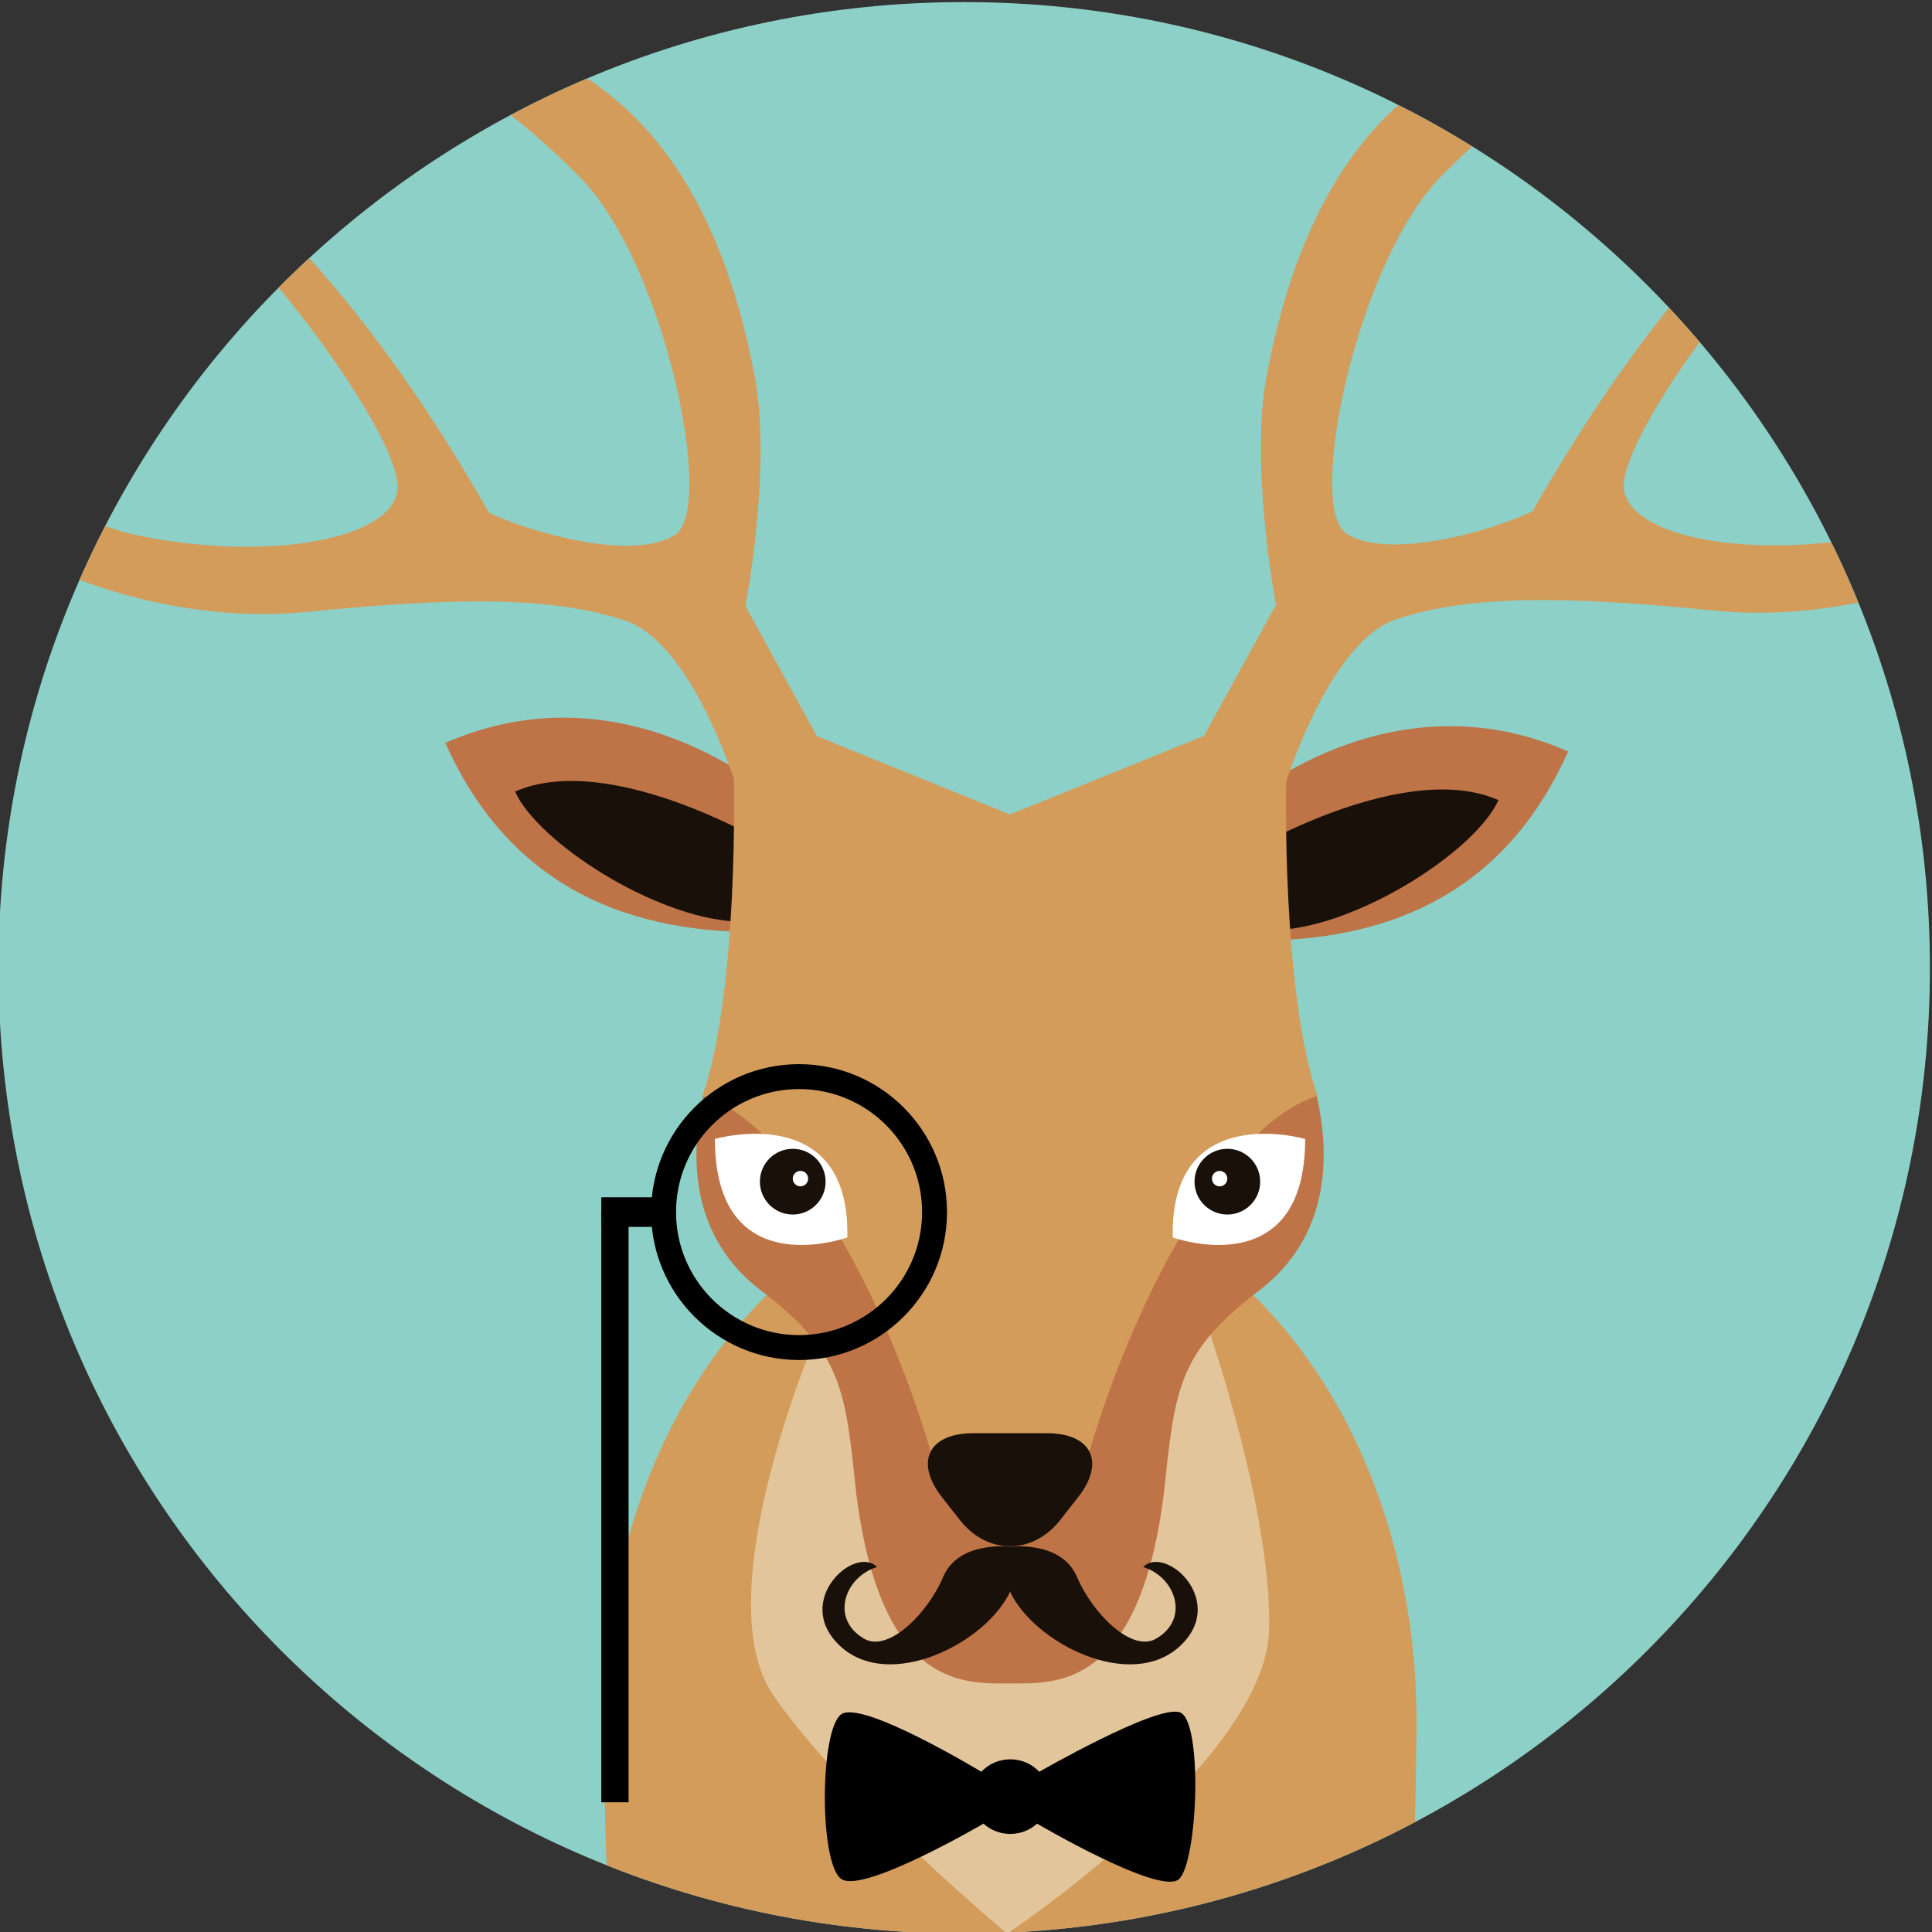 <?xml version="1.0" encoding="UTF-8" standalone="no"?>
<!-- Created with Inkscape (http://www.inkscape.org/) -->

<svg
   xmlns:dc="http://purl.org/dc/elements/1.1/"
   xmlns:cc="http://creativecommons.org/ns#"
   xmlns:rdf="http://www.w3.org/1999/02/22-rdf-syntax-ns#"
   xmlns:svg="http://www.w3.org/2000/svg"
   xmlns="http://www.w3.org/2000/svg"
   xmlns:sodipodi="http://sodipodi.sourceforge.net/DTD/sodipodi-0.dtd"
   xmlns:inkscape="http://www.inkscape.org/namespaces/inkscape"
   version="1.1"
   id="svg2"
   xml:space="preserve"
   width="226.667"
   height="226.669"
   viewBox="0 0 226.667 226.669"
   sodipodi:docname="deer.svg"
   inkscape:version="0.92.2 5c3e80d, 2017-08-06"><rect x="0" y="0" width="226.667" height="226.669" fill="#333333" stroke="none"/><defs
     id="defs6"><clipPath
       clipPathUnits="userSpaceOnUse"
       id="clipPath20"><path
         d="M 0,800 H 800 V 0 H 0 Z"
         id="path18"
         inkscape:connector-curvature="0" /></clipPath><clipPath
       clipPathUnits="userSpaceOnUse"
       id="clipPath160"><path
         d="m 563.393,426.148 c 0,-46.945 38.055,-85.001 84.998,-85.001 v 0 c 46.946,0 85.002,38.056 85.002,85.001 v 0 c 0,46.944 -38.056,85.001 -85.002,85.001 v 0 c -46.943,0 -84.998,-38.057 -84.998,-85.001"
         id="path158"
         inkscape:connector-curvature="0" /></clipPath><clipPath
       clipPathUnits="userSpaceOnUse"
       id="clipPath244"><path
         d="m 563.393,646.682 c 0,-46.945 38.055,-85.002 84.998,-85.002 v 0 c 46.946,0 85.002,38.057 85.002,85.002 v 0 c 0,46.943 -38.056,85 -85.002,85 v 0 c -46.943,0 -84.998,-38.057 -84.998,-85"
         id="path242"
         inkscape:connector-curvature="0" /></clipPath><clipPath
       clipPathUnits="userSpaceOnUse"
       id="clipPath336"><path
         d="M 0,800 H 800 V 0 H 0 Z"
         id="path334"
         inkscape:connector-curvature="0" /></clipPath><clipPath
       clipPathUnits="userSpaceOnUse"
       id="clipPath352"><path
         d="m 314.999,646.682 c 0,-46.945 38.055,-85.002 85,-85.002 v 0 c 46.945,0 85.001,38.057 85.001,85.002 v 0 c 0,46.943 -38.056,85 -85.001,85 v 0 c -46.945,0 -85,-38.057 -85,-85"
         id="path350"
         inkscape:connector-curvature="0" /></clipPath><clipPath
       clipPathUnits="userSpaceOnUse"
       id="clipPath484"><path
         d="m 372.237,647.344 h 11.044 v -27.809 h -11.044 z"
         id="path482"
         inkscape:connector-curvature="0" /></clipPath><clipPath
       clipPathUnits="userSpaceOnUse"
       id="clipPath488"><path
         d="m 372.237,619.535 h 11.044 v 27.809 h -11.044 z"
         id="path486"
         inkscape:connector-curvature="0" /></clipPath><clipPath
       clipPathUnits="userSpaceOnUse"
       id="clipPath508"><path
         d="m 412.064,649.341 h 11.4 v -29.406 h -11.4 z"
         id="path506"
         inkscape:connector-curvature="0" /></clipPath><clipPath
       clipPathUnits="userSpaceOnUse"
       id="clipPath512"><path
         d="m 412.064,619.935 h 11.399 v 29.407 h -11.399 z"
         id="path510"
         inkscape:connector-curvature="0" /></clipPath><clipPath
       clipPathUnits="userSpaceOnUse"
       id="clipPath532"><path
         d="m 367.737,645.614 h 9.38 v -25.461 h -9.38 z"
         id="path530"
         inkscape:connector-curvature="0" /></clipPath><clipPath
       clipPathUnits="userSpaceOnUse"
       id="clipPath536"><path
         d="m 367.737,620.153 h 9.38 v 25.461 h -9.38 z"
         id="path534"
         inkscape:connector-curvature="0" /></clipPath><clipPath
       clipPathUnits="userSpaceOnUse"
       id="clipPath556"><path
         d="m 405.746,648.875 h 10.91 v -26.944 h -10.91 z"
         id="path554"
         inkscape:connector-curvature="0" /></clipPath><clipPath
       clipPathUnits="userSpaceOnUse"
       id="clipPath560"><path
         d="m 405.746,621.931 h 10.91 v 26.944 h -10.91 z"
         id="path558"
         inkscape:connector-curvature="0" /></clipPath><clipPath
       clipPathUnits="userSpaceOnUse"
       id="clipPath584"><path
         d="M 0,800 H 800 V 0 H 0 Z"
         id="path582"
         inkscape:connector-curvature="0" /></clipPath><clipPath
       clipPathUnits="userSpaceOnUse"
       id="clipPath596"><path
         d="m 563.393,204.585 c 0,-46.946 38.055,-85.002 84.998,-85.002 v 0 c 46.946,0 85.002,38.056 85.002,85.002 v 0 c 0,46.943 -38.056,85 -85.002,85 v 0 c -46.943,0 -84.998,-38.057 -84.998,-85"
         id="path594"
         inkscape:connector-curvature="0" /></clipPath><clipPath
       clipPathUnits="userSpaceOnUse"
       id="clipPath672"><path
         d="m 67.188,426.148 c 0,-46.945 38.054,-85.001 84.998,-85.001 v 0 c 46.946,0 85.002,38.056 85.002,85.001 v 0 c 0,46.944 -38.056,85.001 -85.002,85.001 v 0 c -46.944,0 -84.998,-38.057 -84.998,-85.001"
         id="path670"
         inkscape:connector-curvature="0" /></clipPath><clipPath
       clipPathUnits="userSpaceOnUse"
       id="clipPath772"><path
         d="m 67.188,204.585 c 0,-46.946 38.054,-85.002 84.998,-85.002 v 0 c 46.946,0 85.002,38.056 85.002,85.002 v 0 c 0,46.943 -38.056,85 -85.002,85 v 0 c -46.944,0 -84.998,-38.057 -84.998,-85"
         id="path770"
         inkscape:connector-curvature="0" /></clipPath><clipPath
       clipPathUnits="userSpaceOnUse"
       id="clipPath848"><path
         d="m 314.999,204.585 c 0,-46.946 38.055,-85.002 84.999,-85.002 v 0 c 46.946,0 85.003,38.056 85.003,85.002 v 0 c 0,46.943 -38.057,85 -85.003,85 v 0 c -46.944,0 -84.999,-38.057 -84.999,-85"
         id="path846"
         inkscape:connector-curvature="0" /></clipPath><clipPath
       clipPathUnits="userSpaceOnUse"
       id="clipPath912"><path
         d="M 0,800 H 800 V 0 H 0 Z"
         id="path910"
         inkscape:connector-curvature="0" /></clipPath><clipPath
       clipPathUnits="userSpaceOnUse"
       id="clipPath924"><path
         d="m 67.188,646.682 c 0,-46.945 38.054,-85.002 84.998,-85.002 v 0 c 46.946,0 85.002,38.057 85.002,85.002 v 0 c 0,46.943 -38.056,85 -85.002,85 v 0 c -46.944,0 -84.998,-38.057 -84.998,-85"
         id="path922"
         inkscape:connector-curvature="0" /></clipPath><clipPath
       clipPathUnits="userSpaceOnUse"
       id="clipPath1008"><path
         d="m 314.999,426.148 c 0,-46.945 38.055,-85.001 85,-85.001 v 0 c 46.945,0 85.001,38.056 85.001,85.001 v 0 c 0,46.944 -38.056,85.001 -85.001,85.001 v 0 c -46.945,0 -85,-38.057 -85,-85.001"
         id="path1006"
         inkscape:connector-curvature="0" /></clipPath></defs><sodipodi:namedview
     pagecolor="#ffffff"
     bordercolor="#666666"
     borderopacity="1"
     objecttolerance="10"
     gridtolerance="10"
     guidetolerance="10"
     inkscape:pageopacity="0"
     inkscape:pageshadow="2"
     inkscape:window-width="1440"
     inkscape:window-height="855"
     id="namedview4"
     showgrid="false"
     inkscape:zoom="2.832318"
     inkscape:cx="113.33334"
     inkscape:cy="113.33473"
     inkscape:window-x="0"
     inkscape:window-y="1"
     inkscape:window-maximized="1"
     inkscape:current-layer="g240" /><g
     id="g10"
     inkscape:groupmode="layer"
     inkscape:label="277"
     transform="matrix(1.333,0,0,-1.333,-751.19,975.576)"><g
       id="g4622"><path
         inkscape:connector-curvature="0"
         id="path132"
         style="fill:#8dd0c7;fill-opacity:1;fill-rule:nonzero;stroke:none"
         d="m 733.393,646.682 c 0,46.943 -38.056,85 -85.001,85 -46.944,0 -84.999,-38.057 -84.999,-85 0,-46.945 38.055,-85.002 84.999,-85.002 46.945,0 85.001,38.057 85.001,85.002" /><g
         id="g240"
         clip-path="url(#clipPath244)"><g
           id="g246"
           transform="translate(687.579,561.68)"><path
             d="m 0,0 c 0.409,2.833 0.631,15.688 0.631,18.677 0,25.862 -16.018,46.825 -35.778,46.825 -19.758,0 -35.777,-20.963 -35.777,-46.825 0,-2.989 0.224,-15.844 0.633,-18.677 z"
             style="fill:#d39c5b;fill-opacity:1;fill-rule:nonzero;stroke:none"
             id="path248"
             inkscape:connector-curvature="0" /></g><g
           id="g250"
           transform="translate(635.663,615.002)"><path
             d="m 0,0 c 0,0 -10.201,-23.393 -4.069,-32.337 6.132,-8.945 20.581,-20.985 20.581,-20.985 0,0 22.704,15.137 23.048,26.661 0.343,11.524 -6.537,30.1 -6.537,30.1"
             style="fill:#e2c59b;fill-opacity:1;fill-rule:nonzero;stroke:none"
             id="path252"
             inkscape:connector-curvature="0" /></g><path
           id="path260"
           style="fill:#be7447;fill-opacity:1;fill-rule:nonzero;stroke:none"
           d="m 679.262,636.138 c -8.71,-5.484 -26.83,-19.933 -26.83,-19.933 v -32.508 c 4.016,0 11.353,-0.517 13.533,16.684 0.975,9.116 1.147,12.385 8.37,17.888 7.224,5.505 5.901,13.859 4.927,17.869 m -48.733,-17.869 c 7.225,-5.503 7.396,-8.772 8.372,-17.889 2.181,-17.2 9.518,-16.683 13.531,-16.683 l -4e-4,32.508 c 0,0 -18.119,14.449 -26.83,19.933 -0.971,-4.011 -2.297,-12.365 4.927,-17.869" /><g
           id="g262"
           transform="translate(672.614,661)"><path
             d="M 0,0 C 0,0 13.028,11.719 28.941,4.724 25.086,-3.888 17.959,-11.141 3.942,-11.862"
             style="fill:#be7447;fill-opacity:1;fill-rule:nonzero;stroke:none"
             id="path264"
             inkscape:connector-curvature="0" /></g><g
           id="g266"
           transform="translate(673.704,657.085)"><path
             d="M 0,0 C 0,0 13.527,7.96 21.713,4.36 19.73,-0.069 9.511,-6.703 2.297,-7.076"
             style="fill:#191009;fill-opacity:1;fill-rule:nonzero;stroke:none"
             id="path268"
             inkscape:connector-curvature="0" /></g><g
           id="g270"
           transform="translate(631.67,661.75)"><path
             d="m 0,0 c 0,0 -13.03,11.719 -28.942,4.725 3.856,-8.613 10.983,-15.865 25.002,-16.587"
             style="fill:#be7447;fill-opacity:1;fill-rule:nonzero;stroke:none"
             id="path272"
             inkscape:connector-curvature="0" /></g><g
           id="g274"
           transform="translate(630.58,657.835)"><path
             d="M 0,0 C 0,0 -13.527,7.96 -21.713,4.36 -19.731,-0.068 -9.51,-6.703 -2.296,-7.077"
             style="fill:#191009;fill-opacity:1;fill-rule:nonzero;stroke:none"
             id="path276"
             inkscape:connector-curvature="0" /></g><g
           id="g278"
           transform="translate(676.74,663.393)"><path
             d="M 0,0 -7.339,3.668 -24.309,-3.211 -41.279,3.668 -48.618,0 c 0,0 0.461,-18.578 -2.751,-27.98 7.567,-2.292 15.823,-16.743 20.181,-31.649 h 6.879 6.88 C -13.07,-44.723 -4.815,-30.272 2.752,-27.98 -0.459,-18.578 0,0 0,0"
             style="fill:#d39c5b;fill-opacity:1;fill-rule:nonzero;stroke:none"
             id="path280"
             inkscape:connector-curvature="0" /></g><g
           id="g282"
           transform="translate(655.673,605.723)"><path
             d="M 0,0 C 3.941,0 5.176,-2.54 2.741,-5.641 L 1.184,-7.627 c -2.436,-3.103 -6.417,-3.103 -8.853,0 l -1.556,1.986 C -11.66,-2.54 -10.426,0 -6.484,0 Z"
             style="fill:#191009;fill-opacity:1;fill-rule:nonzero;stroke:none"
             id="path284"
             inkscape:connector-curvature="0" /></g><g
           id="g286"
           transform="translate(678.406,631.621)"><path
             d="M 0,0 C 0,0 -11.921,3.458 -11.652,-8.667 -11.652,-8.667 0,-12.898 0,0"
             style="fill:#ffffff;fill-opacity:1;fill-rule:nonzero;stroke:none"
             id="path288"
             inkscape:connector-curvature="0" /></g><g
           id="g290"
           transform="translate(668.667,627.861)"><path
             d="M 0,0 C 0,-1.595 1.292,-2.891 2.889,-2.891 4.484,-2.891 5.78,-1.595 5.78,0 5.78,1.598 4.484,2.893 2.889,2.893 1.292,2.893 0,1.598 0,0"
             style="fill:#191009;fill-opacity:1;fill-rule:nonzero;stroke:none"
             id="path292"
             inkscape:connector-curvature="0" /></g><g
           id="g294"
           transform="translate(670.202,628.129)"><path
             d="M 0,0 C 0,-0.375 0.301,-0.679 0.675,-0.679 1.05,-0.679 1.353,-0.375 1.353,0 1.353,0.375 1.05,0.68 0.675,0.68 0.301,0.68 0,0.375 0,0"
             style="fill:#ffffff;fill-opacity:1;fill-rule:nonzero;stroke:none"
             id="path296"
             inkscape:connector-curvature="0" /></g><g
           id="g298"
           transform="translate(626.456,631.621)"><path
             d="M 0,0 C 0,0 11.922,3.458 11.653,-8.667 11.653,-8.667 0,-12.898 0,0"
             style="fill:#ffffff;fill-opacity:1;fill-rule:nonzero;stroke:none"
             id="path300"
             inkscape:connector-curvature="0" /></g><g
           id="g302"
           transform="translate(636.198,627.861)"><path
             d="m 0,0 c 0,-1.595 -1.295,-2.891 -2.893,-2.891 -1.596,0 -2.89,1.296 -2.89,2.891 0,1.598 1.294,2.893 2.89,2.893 C -1.295,2.893 0,1.598 0,0"
             style="fill:#191009;fill-opacity:1;fill-rule:nonzero;stroke:none"
             id="path304"
             inkscape:connector-curvature="0" /></g><g
           id="g306"
           transform="translate(634.661,628.129)"><path
             d="m 0,0 c 0,-0.375 -0.302,-0.679 -0.678,-0.679 -0.372,0 -0.677,0.304 -0.677,0.679 0,0.375 0.305,0.68 0.677,0.68 C -0.302,0.68 0,0.375 0,0"
             style="fill:#ffffff;fill-opacity:1;fill-rule:nonzero;stroke:none"
             id="path308"
             inkscape:connector-curvature="0" /></g><g
           id="g310"
           transform="translate(667.365,581.159)"><path
             d="m 0,0 c -2.066,0.685 -12.361,-5.234 -12.361,-5.234 -0.628,0.671 -1.537,1.096 -2.551,1.096 -1.015,0 -1.922,-0.425 -2.55,-1.096 0,0 -10.313,6.244 -12.274,5.092 -1.961,-1.151 -2.032,-13.355 0,-14.559 2.031,-1.203 12.465,4.902 12.465,4.902 0.615,-0.559 1.445,-0.906 2.359,-0.906 0.915,0 1.743,0.347 2.357,0.905 0,0 10.781,-6.331 12.466,-4.901 C 1.597,-13.27 2.067,-0.685 0,0"
             style="fill:#000000;fill-opacity:1;fill-rule:nonzero;stroke:none"
             id="path312"
             inkscape:connector-curvature="0" /></g><path
           id="path320"
           style="fill:#191009;fill-opacity:1;fill-rule:nonzero;stroke:none"
           d="m 652.434,595.729 c 0,0 4.523,0.572 5.887,-2.65 1.365,-3.223 4.818,-6.665 6.94,-5.453 3.046,1.74 1.736,5.452 -1.115,6.32 1.981,1.982 7.435,-2.999 3.283,-6.921 -4.351,-4.11 -12.886,0.23 -14.995,4.752 z m 0,0 c 0,0 -4.521,0.572 -5.885,-2.65 -1.364,-3.223 -4.819,-6.665 -6.94,-5.453 -3.046,1.74 -1.736,5.452 1.116,6.32 -1.984,1.982 -7.436,-2.999 -3.282,-6.921 4.349,-4.11 12.885,0.23 14.991,4.752 z" /><g
           id="g322"
           transform="translate(633.862,614.357)"><path
             d="m 0,0 c -5.979,0 -10.828,4.849 -10.828,10.828 0,5.979 4.849,10.827 10.828,10.827 5.979,0 10.828,-4.848 10.828,-10.827 C 10.828,4.849 5.979,0 0,0 m 0,23.848 c -7.19,0 -13.021,-5.829 -13.021,-13.02 0,-7.191 5.831,-13.02 13.021,-13.02 7.191,0 13.021,5.829 13.021,13.02 0,7.191 -5.83,13.02 -13.021,13.02"
             style="fill:#000000;fill-opacity:1;fill-rule:nonzero;stroke:none"
             id="path324"
             inkscape:connector-curvature="0" /></g><path
           d="m 616.457,626.487 h 6.372 v -2.604 h -6.372 z"
           style="fill:#000000;fill-opacity:1;fill-rule:nonzero;stroke:none"
           id="path326"
           inkscape:connector-curvature="0" /><path
           d="m 618.857,573.24 h -2.4 v 51.944 h 2.4 z"
           style="fill:#000000;fill-opacity:1;fill-rule:nonzero;stroke:none"
           id="path328"
           inkscape:connector-curvature="0" /></g><path
         style="fill:#d39c5b;fill-opacity:1;fill-rule:nonzero;stroke:none;stroke-width:1.333"
         d="m 96.373,8.963 c -3.065,1.301 -6.057,2.739 -8.977,4.295 2.632,2.046 5.318,4.464 8.078,7.242 9.952,10.016 16.029,38.935 11.201,42.035 -4.825,3.1 -16.742,-0.183 -21.826,-2.623 C 77.677,47.333 70.721,37.778 63.764,30.049 62.545,31.174 61.35,32.323 60.182,33.5 c 7.678,9.298 14.84,20.607 13.879,24.213 -1.548,5.793 -16.459,7.833 -30.633,4.826 -1.184,-0.251 -2.39,-0.617 -3.607,-1.064 -1.069,2.073 -2.07,4.185 -3.012,6.33 9.194,3.451 18.597,4.565 26.619,3.766 17.993,-1.793 28.935,-1.791 37.365,0.996 8.435,2.789 13.686,21.295 13.686,21.295 l 9.678,-6.219 -9.201,-16.75 c 0,0 3.104,-16.208 1.094,-26.881 C 112.367,24.431 104.654,14.394 96.373,8.963 Z M 191.562,12.074 c -6.598,5.935 -12.401,15.594 -15.445,31.783 -2.009,10.673 1.094,26.883 1.094,26.883 l -9.201,16.75 9.68,6.217 c 0,0 5.25,-18.504 13.684,-21.295 8.432,-2.787 19.373,-2.788 37.367,-0.996 5.172,0.515 10.919,0.234 16.812,-0.953 -0.982,-2.4 -2.041,-4.76 -3.18,-7.074 -11.969,1.296 -22.95,-0.901 -24.264,-5.828 -0.743,-2.785 3.374,-10.169 8.818,-17.67 -1.168,-1.371 -2.367,-2.714 -3.598,-4.027 -5.277,6.581 -10.583,14.375 -16.014,23.898 -5.083,2.44 -17,5.721 -21.824,2.621 -4.828,-3.099 1.247,-32.017 11.199,-42.033 1.195,-1.203 2.377,-2.338 3.547,-3.408 -2.813,-1.744 -5.706,-3.37 -8.676,-4.867 z"
         transform="matrix(0.75,0,0,-0.75,542.93,731.682)"
         id="path340"
         inkscape:connector-curvature="0" /></g></g></svg>